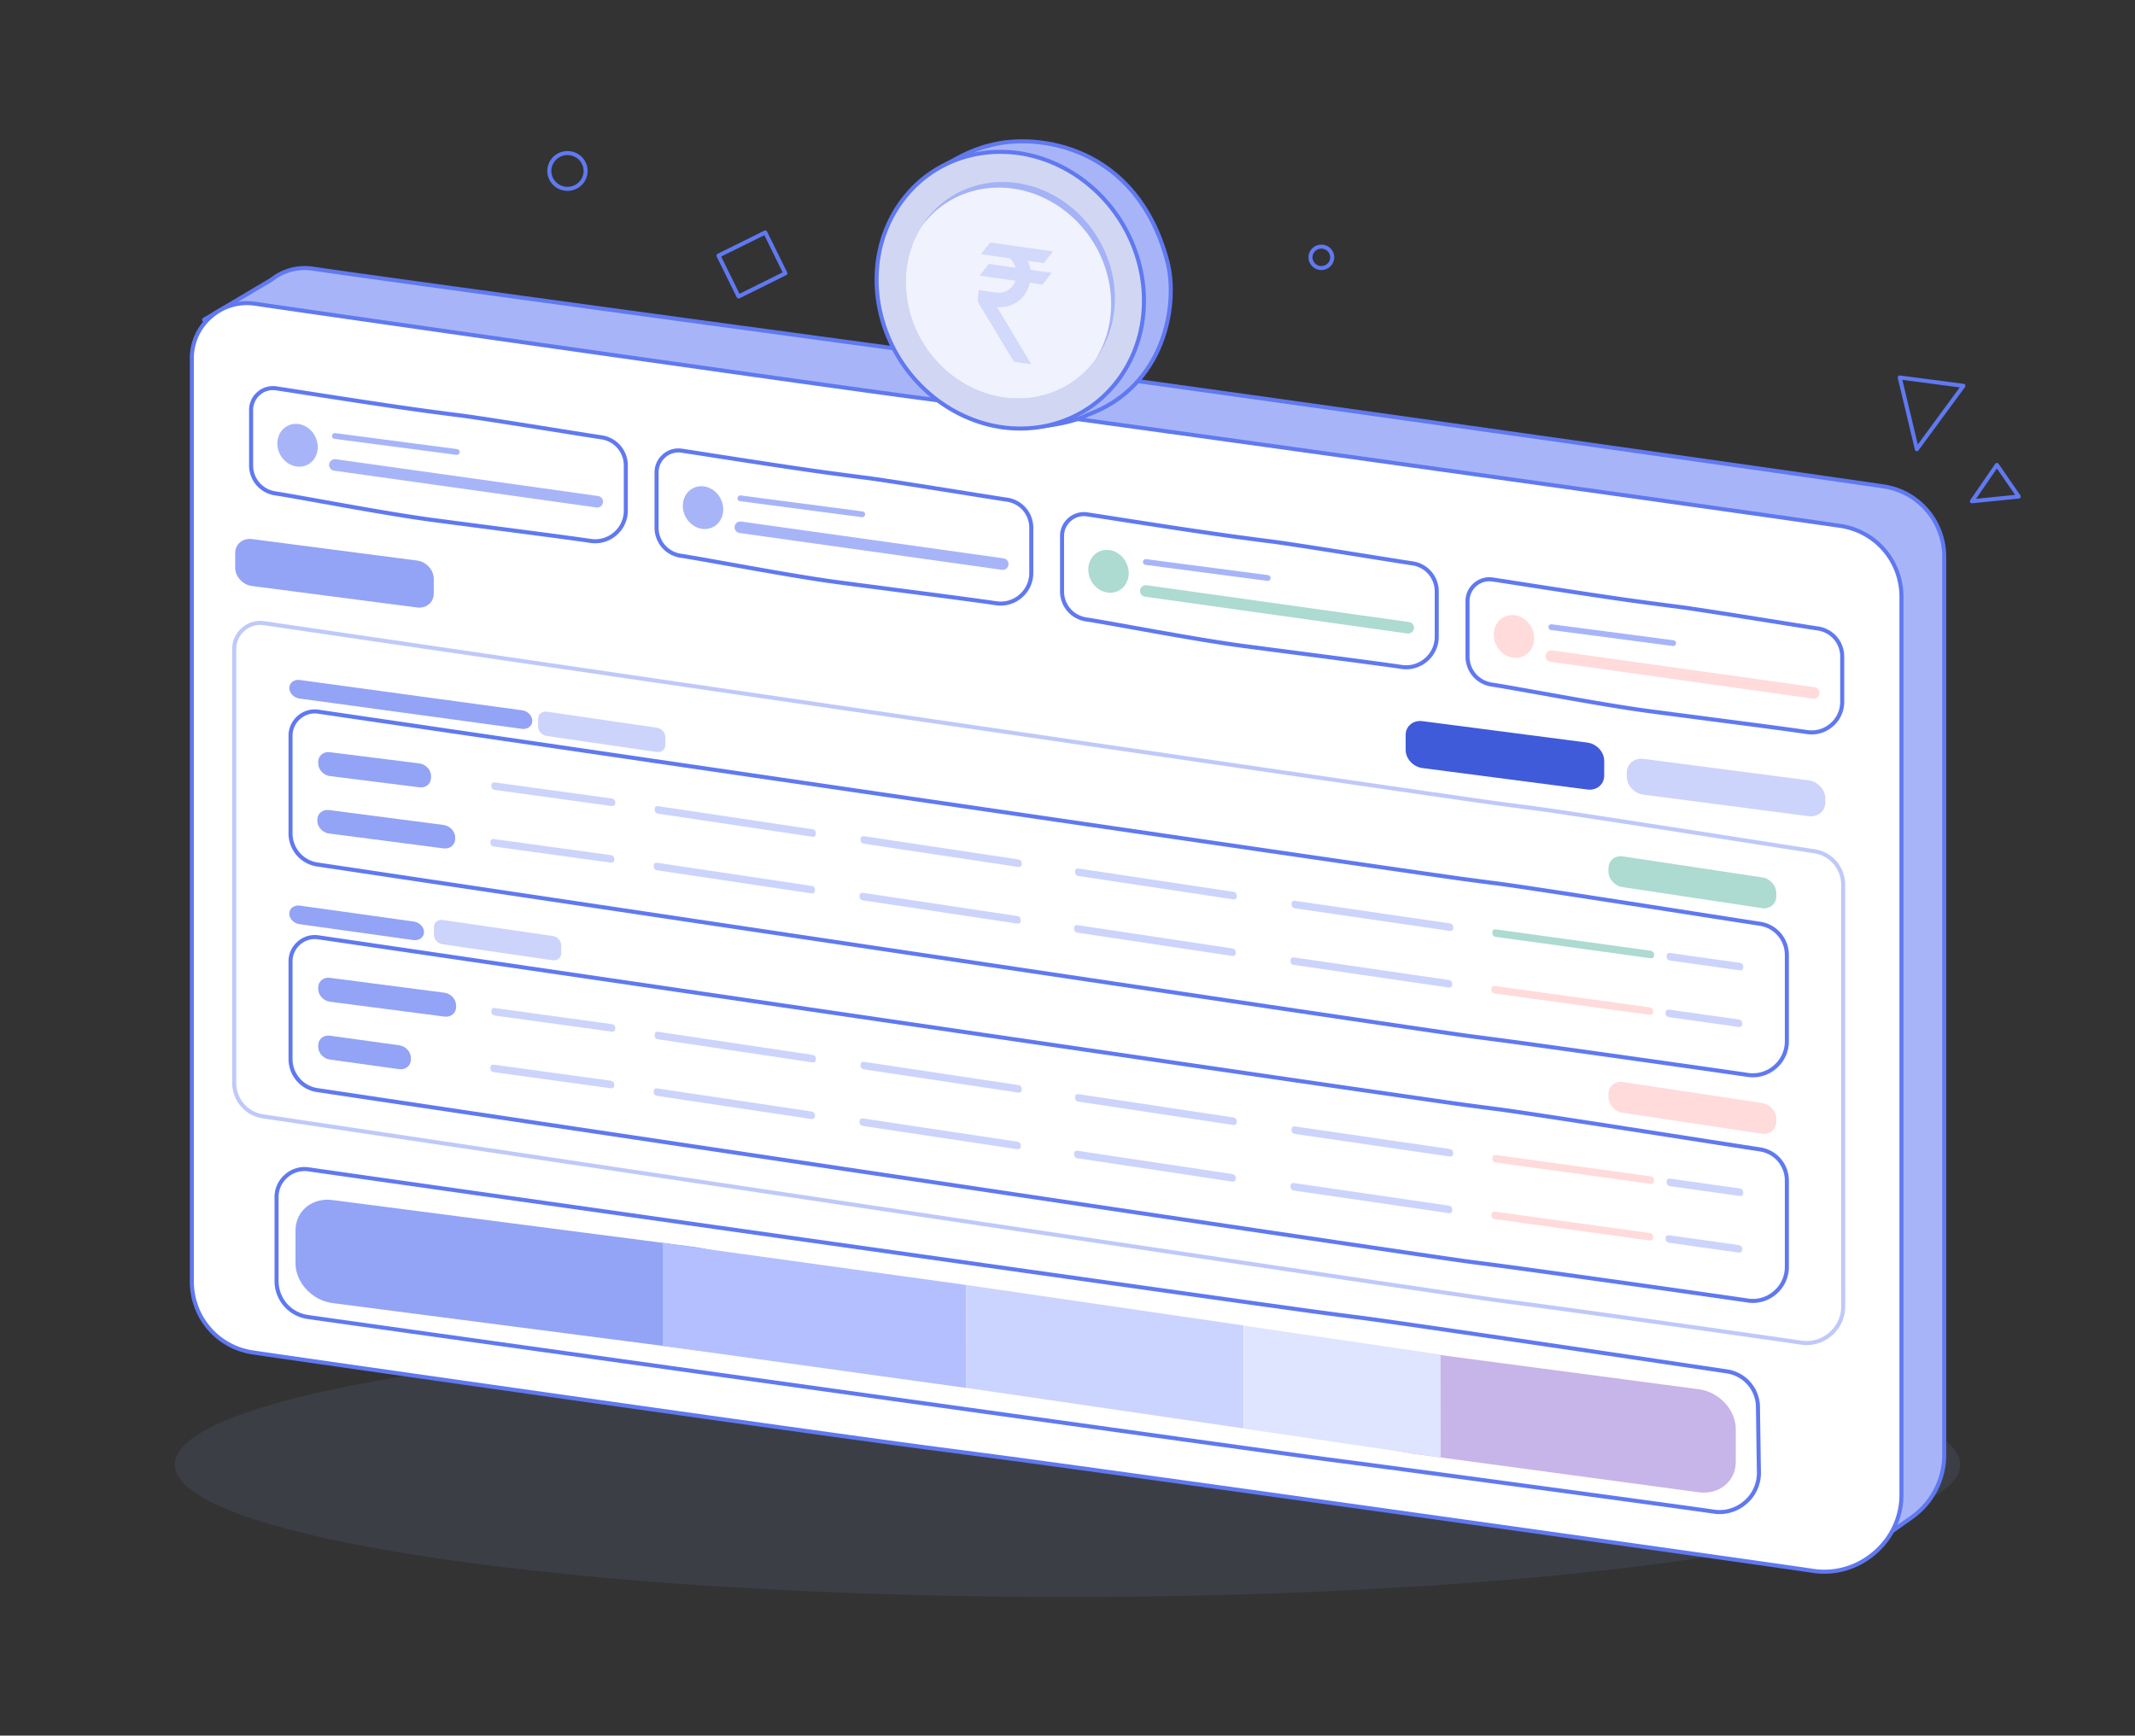 <svg xmlns="http://www.w3.org/2000/svg" width="369" height="300" fill="none"><rect width="100%" height="100%" fill="#333333" stroke="none"/><g clip-path="url(#a)"><path fill="#93A3F6" d="M184.5 276.035c85.213 0 154.291-10.242 154.291-22.876 0-12.633-69.078-22.875-154.291-22.875S30.21 240.526 30.21 253.159c0 12.634 69.077 22.876 154.29 22.876" opacity=".1"/><path fill="#A7B5F8" stroke="#6079F1" stroke-linecap="round" stroke-linejoin="round" stroke-width=".7" d="M46.941 48.332a9.2 9.2 0 0 1 7.073-1.898c9.885 1.488 96.396 13.246 116.671 15.95l2.177.292 2.182.292 2.734.364 2.203.293 2.198.292 2.157.287 1.078.144 2.146.287c19.295 2.58 128.519 18.021 138.001 19.447a12.2 12.2 0 0 1 7.377 3.997c1.863 2.103 2.998 4.858 3.091 7.88v155.506a13.22 13.22 0 0 1-4.592 10.004q-.52.453-1.078.846l-9.58 6.751-6.975-5.53c-10.53-1.498-116.076-16.436-130.934-18.406l-2.239-.297-2.589-.344-2.595-.344-2.59-.343-1.099-.149c-20.765-2.75-108.003-14.569-118.059-16.082a12.16 12.16 0 0 1-7.351-3.997c-1.852-2.103-2.987-4.853-3.08-7.869V63.646l-8.002-8.378 11.67-6.936z"/><path fill="#fff" stroke="#6079F1" stroke-linecap="round" stroke-linejoin="round" stroke-width=".7" d="M36.474 54.73a9.4 9.4 0 0 1 7.563-2.237c9.9 1.472 95.313 13.698 115.603 16.376l2.219.292 2.223.292 2.224.293 1.114.149 1.115.148 2.233.293c21.942 2.893 136.577 18.966 147.261 20.556 3.08.457 5.732 1.975 7.61 4.15 1.883 2.18 2.997 5.028 2.997 8.132v155.229c0 3.807-1.687 7.48-4.659 10.009-2.93 2.534-6.794 3.684-10.565 3.119-10.777-1.6-122.518-17.298-141.715-19.812l-2.621-.344-2.626-.344-2.626-.343-2.62-.344c-20.951-2.745-107.334-15.057-117.477-16.571a12.32 12.32 0 0 1-7.579-4.15c-1.878-2.18-2.987-5.023-2.987-8.121V61.871a9.4 9.4 0 0 1 3.313-7.141"/><mask id="b" width="384" height="225" x="-9" y="53" maskUnits="userSpaceOnUse" style="mask-type:alpha"><path fill="#D9D9D9" d="m-8.776 53.623 383.261 52.343-1.294 171.468L2.648 222.82z"/></mask><g mask="url(#b)"><path fill="#fff" stroke="#6079F1" stroke-linecap="round" stroke-linejoin="round" stroke-width=".7" d="M47.034 239.259a5.06 5.06 0 0 1 4.07-1.205c5.329.793 174.74 24.813 185.656 26.253l1.192.158 1.195.159 1.199.158.601.079.6.079 1.202.159c5.024.548 62.159 9.081 67.913 9.936a6.68 6.68 0 0 1 4.094 2.235 6.68 6.68 0 0 1 1.613 4.375l.177 58.65c0 2.05-.909 4.028-2.506 5.388-1.577 1.364-3.656 1.981-5.688 1.681-5.8-.862-54.596-7.453-64.924-8.81l-1.411-.185-1.411-.185-1.415-.185-1.411-.185c-11.278-1.476-181.384-25.281-186.845-26.093a6.65 6.65 0 0 1-4.077-2.236 6.67 6.67 0 0 1-1.607-4.371v-62.008c0-1.466.648-2.879 1.783-3.843z"/><path stroke="#A7B5F8" stroke-linecap="round" stroke-linejoin="round" stroke-width="4" d="m58.991 249.507 20.127 2.641M58.991 260.522l103.118 15.227M58.991 271.538l81.761 11.795"/><path stroke="#FFDBDB" stroke-linecap="round" stroke-linejoin="round" stroke-width="4" d="m223.041 273.315 20.128 2.641"/><path fill="#fff" stroke="#6079F1" stroke-linecap="round" stroke-linejoin="round" stroke-opacity=".4" stroke-width=".7" d="M42.048 108.775a4.45 4.45 0 0 1 3.578-1.06c4.685.697 203.685 29.901 213.282 31.167l1.048.139 1.051.14 1.053.139.529.07.528.069 1.057.14c4.416.481 44.312 6.802 49.37 7.554a5.87 5.87 0 0 1 3.599 1.965 5.86 5.86 0 0 1 1.419 3.846l.001 72.925c0 1.803-.8 3.542-2.204 4.737a6.26 6.26 0 0 1-5 1.478c-5.099-.758-37.663-5.371-46.744-6.564l-1.24-.163-1.241-.162-1.243-.163-1.241-.163c-9.915-1.297-209.37-31.187-214.172-31.901a5.84 5.84 0 0 1-3.584-1.965 5.86 5.86 0 0 1-1.413-3.843v-75.004a4.44 4.44 0 0 1 1.567-3.378z"/><path fill="#fff" stroke="#6079F1" stroke-linecap="round" stroke-linejoin="round" stroke-width=".7" d="M51.674 162.999a4.14 4.14 0 0 1 3.328-.985c4.357.648 189.423 27.807 198.348 28.984l.974.13.978.129.98.13.491.065.491.064.983.13c4.107.448 41.21 6.326 45.914 7.025a5.46 5.46 0 0 1 3.347 1.828 5.45 5.45 0 0 1 1.319 3.576v14.953a5.8 5.8 0 0 1-2.049 4.406 5.82 5.82 0 0 1-4.65 1.373c-4.743-.704-35.026-4.995-43.471-6.104l-1.154-.151-1.154-.151-1.156-.152-1.154-.151c-9.221-1.206-194.71-29.003-199.175-29.667a5.43 5.43 0 0 1-3.334-1.828 5.45 5.45 0 0 1-1.314-3.574v-16.885a4.13 4.13 0 0 1 1.458-3.142z"/><path fill="#93A3F6" d="m76.815 175.722-19.803-2.576C55.902 173 55 172.022 55 170.961v-.28c0-1.061.902-1.806 2.012-1.663l19.803 2.575c1.11.146 2.013 1.124 2.013 2.185v.28c0 1.061-.903 1.806-2.013 1.664"/><path fill="#CCD4FC" d="m105.792 178.33-20.314-2.794c-.298-.039-.541-.303-.541-.588v-.264c0-.286.243-.487.541-.448l20.314 2.794c.299.039.542.302.542.588v.264c0 .286-.243.486-.542.448M300.733 206.735l-12.137-1.713c-.299-.039-.542-.302-.542-.588v-.264c0-.286.243-.486.542-.448l12.137 1.712c.298.04.541.303.541.589v.264c0 .285-.243.486-.541.448M140.468 183.645l-26.774-4.006c-.299-.039-.542-.302-.542-.588v-.264c0-.286.243-.486.542-.448l26.774 4.006c.299.039.542.302.542.588v.264c0 .286-.243.486-.542.448M176.041 188.863l-26.764-4.03c-.298-.04-.541-.303-.541-.589v-.264c0-.285.243-.486.541-.447l26.764 4.03c.299.039.542.302.542.588v.264c0 .286-.243.486-.542.448M213.203 194.461l-26.842-4.042c-.299-.039-.542-.302-.542-.588v-.264c0-.286.243-.486.542-.448l26.842 4.042c.299.039.541.303.541.588v.264c0 .286-.242.487-.541.448M250.615 199.915l-26.849-3.916c-.299-.04-.542-.303-.542-.589v-.264c0-.285.243-.486.542-.447l26.849 3.916c.299.039.542.302.542.588v.264c0 .286-.243.486-.542.448"/><path fill="#FFDBDB" d="m285.339 204.643-26.86-3.706c-.299-.039-.542-.303-.542-.588v-.264c0-.286.243-.487.542-.448l26.86 3.706c.299.04.542.303.542.589v.264c0 .285-.243.486-.542.447"/><path fill="#93A3F6" d="m69 184.809-11.988-1.663C55.902 183 55 182.022 55 180.961v-.28c0-1.061.902-1.806 2.012-1.663L69 180.681c1.11.146 2.012 1.124 2.012 2.185v.28c0 1.061-.902 1.806-2.012 1.663"/><path fill="#CCD4FC" d="m105.621 188.116-20.314-2.794c-.299-.039-.542-.303-.542-.588v-.264c0-.286.243-.487.542-.448l20.314 2.794c.299.039.542.302.542.588v.264c0 .286-.243.486-.542.448M300.561 216.521l-12.137-1.713c-.299-.039-.541-.302-.541-.588v-.264c0-.286.242-.486.541-.448l12.137 1.713c.299.039.542.302.542.588v.264c0 .286-.243.486-.542.448M140.296 193.431l-26.773-4.006c-.299-.039-.542-.302-.542-.588v-.264c0-.286.243-.486.542-.448l26.773 4.006c.299.039.542.302.542.588v.264c0 .286-.243.486-.542.448M175.87 198.649l-26.764-4.03c-.299-.039-.542-.303-.542-.588v-.264c0-.286.243-.487.542-.448l26.764 4.03c.299.039.542.303.542.588v.264c0 .286-.243.487-.542.448M213.031 204.247l-26.842-4.042c-.299-.039-.542-.302-.542-.588v-.264c0-.286.243-.486.542-.448l26.842 4.042c.299.039.542.303.542.588v.265c0 .285-.243.486-.542.447M250.444 209.701l-26.85-3.916c-.299-.039-.542-.303-.542-.588v-.264c0-.286.243-.487.542-.448l26.85 3.916c.299.039.542.303.542.588v.264c0 .286-.243.487-.542.448"/><path fill="#FFDBDB" d="m285.168 214.43-26.86-3.707c-.299-.039-.542-.302-.542-.588v-.264c0-.286.243-.487.542-.448l26.86 3.706c.299.04.542.303.542.589v.264c0 .285-.243.486-.542.448"/><path fill="#93A3F6" d="m71.5 162.5-19.716-2.753c-.984-.122-1.784-.938-1.784-1.824s.8-1.508 1.784-1.389l19.716 2.753c.984.122 1.784.938 1.784 1.824s-.8 1.508-1.784 1.389"/><path fill="#CCD4FC" d="m95.523 165.987-19.046-2.773c-.815-.109-1.477-.838-1.477-1.63v-1.33c0-.792.662-1.347 1.477-1.241l19.046 2.773c.815.109 1.477.838 1.477 1.63v1.33c0 .792-.662 1.347-1.477 1.241"/><path fill="#FFDBDB" d="m304.557 195.978-24.115-3.64c-1.347-.18-2.442-1.389-2.442-2.701l.001-.559c0-1.312 1.095-2.233 2.442-2.056l24.115 3.64c1.347.18 2.442 1.389 2.442 2.701l-.001.559c0 1.312-1.095 2.233-2.442 2.056"/><path fill="#93A3F6" d="m72.072 105.002-28.52-3.71c-1.6-.21-2.899-1.618-2.899-3.147v-2.569c0-1.529 1.3-2.601 2.898-2.396l28.52 3.71c1.6.21 2.899 1.618 2.899 3.147v2.569c0 1.529-1.3 2.601-2.898 2.396"/><path fill="#CCD4FC" d="m312.581 141.076-28.52-3.71c-1.599-.21-2.899-1.618-2.899-3.147l.001-.651c0-1.528 1.3-2.601 2.899-2.395l28.52 3.71c1.599.21 2.898 1.618 2.898 3.146l-.001.651c0 1.528-1.299 2.601-2.898 2.396"/><path fill="#3F5BD9" d="m274.362 136.471-28.521-3.71c-1.598-.21-2.898-1.618-2.898-3.146v-2.569c0-1.529 1.3-2.602 2.898-2.396l28.521 3.71c1.598.21 2.898 1.618 2.898 3.146v2.569c0 1.529-1.3 2.602-2.898 2.396"/><path fill="#fff" stroke="#6079F1" stroke-linecap="round" stroke-linejoin="round" stroke-width=".7" d="M51.674 123.999a4.14 4.14 0 0 1 3.328-.985c4.357.648 189.423 27.807 198.348 28.984l.974.13.978.129.98.13.491.065.491.064.983.13c4.107.448 41.21 6.326 45.914 7.025a5.46 5.46 0 0 1 3.347 1.828 5.45 5.45 0 0 1 1.319 3.576v14.953a5.8 5.8 0 0 1-2.049 4.406 5.82 5.82 0 0 1-4.65 1.373c-4.743-.704-35.026-4.995-43.471-6.104l-1.154-.151-1.154-.151-1.156-.152-1.154-.151c-9.221-1.206-194.71-29.003-199.175-29.667a5.43 5.43 0 0 1-3.334-1.828 5.45 5.45 0 0 1-1.314-3.574v-16.885a4.13 4.13 0 0 1 1.458-3.142z"/><path fill="#93A3F6" d="m72.488 136.089-15.476-1.943C55.902 134 55 133.022 55 131.961v-.28c0-1.061.902-1.806 2.012-1.663l15.476 1.943c1.11.146 2.012 1.123 2.012 2.185v.279c0 1.062-.902 1.807-2.012 1.664"/><path fill="#CCD4FC" d="m105.792 139.33-20.314-2.794c-.298-.039-.541-.303-.541-.588v-.264c0-.286.243-.487.541-.448l20.314 2.794c.299.039.542.302.542.588v.264c0 .286-.243.486-.542.448M300.733 167.735l-12.137-1.713c-.299-.039-.542-.302-.542-.588v-.264c0-.286.243-.486.542-.448l12.137 1.712c.298.04.541.303.541.589v.264c0 .285-.243.486-.541.448M140.468 144.645l-26.774-4.006c-.299-.039-.542-.302-.542-.588v-.264c0-.286.243-.486.542-.448l26.774 4.006c.299.039.542.302.542.588v.264c0 .286-.243.486-.542.448M176.041 149.863l-26.764-4.03c-.298-.04-.541-.303-.541-.589v-.264c0-.285.243-.486.541-.447l26.764 4.03c.299.039.542.302.542.588v.264c0 .286-.243.486-.542.448M213.203 155.461l-26.842-4.042c-.299-.039-.542-.302-.542-.588v-.264c0-.286.243-.486.542-.448l26.842 4.042c.299.039.541.303.541.588v.264c0 .286-.242.487-.541.448M250.615 160.915l-26.849-3.916c-.299-.04-.542-.303-.542-.589v-.264c0-.285.243-.486.542-.447l26.849 3.916c.299.039.542.302.542.588v.264c0 .286-.243.486-.542.448"/><path fill="#ADDAD1" d="m285.339 165.643-26.86-3.706c-.299-.039-.542-.303-.542-.588v-.264c0-.286.243-.487.542-.448l26.86 3.706c.299.04.542.303.542.589v.264c0 .285-.243.486-.542.447"/><path fill="#93A3F6" d="m76.663 146.645-19.803-2.576c-1.11-.146-2.013-1.124-2.013-2.185v-.203c0-1.061.903-1.806 2.013-1.663l19.802 2.576c1.11.145 2.013 1.123 2.013 2.184v.203c0 1.061-.902 1.806-2.013 1.664"/><path fill="#CCD4FC" d="m105.621 149.116-20.314-2.794c-.299-.039-.542-.303-.542-.588v-.264c0-.286.243-.487.542-.448l20.314 2.794c.299.039.542.302.542.588v.264c0 .286-.243.486-.542.448M300.561 177.521l-12.137-1.713c-.299-.039-.541-.302-.541-.588v-.264c0-.286.242-.486.541-.448l12.137 1.713c.299.039.542.302.542.588v.264c0 .286-.243.486-.542.448M140.296 154.431l-26.773-4.006c-.299-.039-.542-.302-.542-.588v-.264c0-.286.243-.486.542-.448l26.773 4.006c.299.039.542.302.542.588v.264c0 .286-.243.486-.542.448M175.87 159.649l-26.764-4.03c-.299-.039-.542-.303-.542-.588v-.264c0-.286.243-.487.542-.448l26.764 4.03c.299.039.542.303.542.588v.264c0 .286-.243.487-.542.448M213.031 165.247l-26.842-4.042c-.299-.039-.542-.302-.542-.588v-.264c0-.286.243-.486.542-.448l26.842 4.042c.299.039.542.303.542.588v.265c0 .285-.243.486-.542.447M250.444 170.701l-26.85-3.916c-.299-.039-.542-.303-.542-.588v-.264c0-.286.243-.487.542-.448l26.85 3.916c.299.039.542.303.542.588v.264c0 .286-.243.487-.542.448"/><path fill="#FFDBDB" d="m285.168 175.43-26.86-3.707c-.299-.039-.542-.302-.542-.588v-.264c0-.286.243-.487.542-.448l26.86 3.706c.299.04.542.303.542.589v.264c0 .285-.243.486-.542.448"/><path fill="#93A3F6" d="m90.216 125.985-38.432-5.238c-.984-.122-1.784-.938-1.784-1.824s.8-1.508 1.784-1.389l38.432 5.238c.984.122 1.784.938 1.784 1.824s-.8 1.509-1.784 1.389"/><path fill="#CCD4FC" d="m113.523 129.987-19.046-2.773c-.815-.109-1.477-.838-1.477-1.63v-1.33c0-.792.662-1.347 1.477-1.241l19.046 2.773c.815.109 1.477.838 1.477 1.63v1.33c0 .792-.662 1.347-1.477 1.241"/><path fill="#ADDAD1" d="m304.557 156.978-24.115-3.64c-1.347-.18-2.442-1.389-2.442-2.701l.001-.559c0-1.312 1.095-2.233 2.442-2.056l24.115 3.64c1.347.18 2.442 1.389 2.442 2.701l-.001.559c0 1.312-1.095 2.233-2.442 2.056"/><path fill="#fff" stroke="#6079F1" stroke-linecap="round" stroke-linejoin="round" stroke-width=".7" d="M44.71 68.01a3.72 3.72 0 0 1 2.996-.887c3.92.583 18.602 2.94 26.633 4l.877.116.88.117.881.116.442.059.442.058.885.117c3.696.402 20.981 3.26 25.214 3.889a4.9 4.9 0 0 1 3.012 1.644 4.9 4.9 0 0 1 1.187 3.219v7.846a5.22 5.22 0 0 1-1.844 3.964 5.24 5.24 0 0 1-4.184 1.237c-4.267-.634-15.417-2.063-23.016-3.06l-1.039-.137-1.038-.136-1.04-.136-1.038-.136c-8.298-1.086-23.36-4.017-27.379-4.615a4.9 4.9 0 0 1-3-1.644 4.9 4.9 0 0 1-1.182-3.216V70.84c0-1.078.477-2.118 1.312-2.827z"/><path stroke="#A7B5F8" stroke-linecap="round" stroke-linejoin="round" d="m57.88 75.36 21.063 2.765"/><path stroke="#A7B5F8" stroke-linecap="round" stroke-linejoin="round" stroke-width="2" d="m57.88 80.366 45.346 6.361"/><path fill="#A7B5F8" d="M53.122 80.347c1.688-.837 2.297-3.028 1.361-4.893-.935-1.866-3.062-2.7-4.75-1.862-1.687.837-2.297 3.028-1.361 4.893.935 1.866 3.062 2.7 4.75 1.862"/><path fill="#fff" stroke="#6079F1" stroke-linecap="round" stroke-linejoin="round" stroke-width=".7" d="M114.79 78.784a3.73 3.73 0 0 1 2.995-.887c3.92.583 18.602 2.94 26.633 4l.877.116.88.117.882.117.442.058.442.058.884.117c3.696.403 20.982 3.26 25.215 3.89a4.9 4.9 0 0 1 3.012 1.643 4.9 4.9 0 0 1 1.187 3.219v7.846a5.22 5.22 0 0 1-1.844 3.965 5.24 5.24 0 0 1-4.185 1.236c-4.267-.634-15.417-2.062-23.016-3.06l-1.038-.136-1.038-.137-1.041-.136-1.038-.136c-8.298-1.085-23.36-4.017-27.379-4.614a4.89 4.89 0 0 1-2.999-1.645 4.9 4.9 0 0 1-1.182-3.216v-9.585c0-1.079.476-2.118 1.311-2.828z"/><path stroke="#A7B5F8" stroke-linecap="round" stroke-linejoin="round" d="m127.959 86.135 21.063 2.764"/><path stroke="#A7B5F8" stroke-linecap="round" stroke-linejoin="round" stroke-width="2" d="m127.959 91.14 45.346 6.361"/><path fill="#A7B5F8" d="M123.201 91.122c1.688-.837 2.297-3.028 1.361-4.894-.935-1.865-3.062-2.699-4.75-1.862-1.687.837-2.297 3.028-1.361 4.894.935 1.865 3.062 2.699 4.75 1.862"/><path fill="#fff" stroke="#6079F1" stroke-linecap="round" stroke-linejoin="round" stroke-width=".7" d="M184.869 89.793a3.73 3.73 0 0 1 2.995-.887c3.921.583 18.602 2.94 26.634 4l.876.116.88.117.882.117.442.058.442.058.884.117c3.696.403 20.982 3.26 25.215 3.889a4.9 4.9 0 0 1 3.012 1.644 4.9 4.9 0 0 1 1.187 3.219v7.846a5.22 5.22 0 0 1-1.844 3.964 5.24 5.24 0 0 1-4.185 1.237c-4.267-.634-15.417-2.062-23.016-3.061l-1.038-.136-1.038-.136-1.041-.136-1.038-.136c-8.298-1.086-23.36-4.017-27.378-4.614a4.88 4.88 0 0 1-3-1.645 4.9 4.9 0 0 1-1.182-3.216v-9.585c0-1.079.476-2.119 1.311-2.828z"/><path stroke="#A7B5F8" stroke-linecap="round" stroke-linejoin="round" d="m198.038 97.144 21.063 2.764"/><path stroke="#ADDAD1" stroke-linecap="round" stroke-linejoin="round" stroke-width="2" d="m198.038 102.149 45.346 6.361"/><path fill="#ADDAD1" d="M193.28 102.131c1.688-.838 2.297-3.028 1.362-4.894-.936-1.865-3.063-2.7-4.75-1.862-1.688.837-2.298 3.028-1.362 4.893.936 1.866 3.063 2.7 4.75 1.863"/><path fill="#fff" stroke="#6079F1" stroke-linecap="round" stroke-linejoin="round" stroke-width=".7" d="M254.949 101.051a3.73 3.73 0 0 1 2.995-.887c3.92.583 18.601 2.941 26.633 4l.877.117.879.116.882.117.442.058.442.058.885.117c3.696.403 20.981 3.26 25.214 3.889a4.9 4.9 0 0 1 3.012 1.645 4.9 4.9 0 0 1 1.187 3.218v7.847a5.22 5.22 0 0 1-1.844 3.964 5.24 5.24 0 0 1-4.184 1.236c-4.268-.634-15.417-2.062-23.017-3.06l-1.038-.136-1.038-.136-1.04-.136-1.039-.136c-8.297-1.086-23.36-4.017-27.378-4.615a4.9 4.9 0 0 1-3-1.644 4.9 4.9 0 0 1-1.182-3.216v-9.586c0-1.079.476-2.118 1.312-2.828z"/><path stroke="#A7B5F8" stroke-linecap="round" stroke-linejoin="round" d="m268.117 108.402 21.064 2.765"/><path stroke="#FFDBDB" stroke-linecap="round" stroke-linejoin="round" stroke-width="2" d="m268.117 113.407 45.346 6.362"/><path fill="#FFDBDB" d="M263.36 113.389c1.687-.837 2.297-3.028 1.361-4.893-.936-1.866-3.062-2.7-4.75-1.863s-2.297 3.028-1.362 4.894c.936 1.866 3.063 2.699 4.751 1.862"/><path fill="#fff" stroke="#6079F1" stroke-linecap="round" stroke-linejoin="round" stroke-width=".7" d="M49.482 203.26a4.78 4.78 0 0 1 3.843-1.138c5.033.748 165.019 23.432 175.328 24.792l1.125.149 1.129.15 1.132.15.567.074.568.075 1.135.15c4.744.517 58.701 8.576 64.134 9.383a6.3 6.3 0 0 1 3.866 2.111 6.3 6.3 0 0 1 1.524 4.131L304 254.62a6.7 6.7 0 0 1-2.367 5.089c-1.49 1.287-3.452 1.87-5.371 1.587-5.478-.814-51.559-7.039-61.313-8.32l-1.332-.175-1.333-.174-1.336-.175-1.332-.174c-10.651-1.394-171.293-23.875-176.45-24.642a6.27 6.27 0 0 1-3.85-2.111 6.3 6.3 0 0 1-1.518-4.128v-14.505a4.77 4.77 0 0 1 1.683-3.629z"/><path fill="#93A3F6" d="m120.305 233.383-62.845-8.145c-3.523-.461-6.387-3.553-6.387-6.909v-5.64c0-3.356 2.864-5.712 6.387-5.26l62.845 8.145c6.152 1.083 6.39 1.327 6.387 6.908v5.641c0 3.356-2.864 5.711-6.387 5.26"/><path fill="#C7B4E9" d="m244.162 233.587 49.451 6.548c3.523.462 6.387 3.553 6.387 6.909v5.641c0 3.356-2.864 5.711-6.387 5.26l-49.436-6.673c-6.156-1.016-6.404-1.203-6.402-6.784v-5.641c0-3.356 2.864-5.711 6.387-5.26"/><path fill="#B3BFFE" d="m114.543 232.642 52.463 7.268-.016-17.8-52.447-7.26z"/><path fill="#CBD4FF" d="m166.997 239.898 47.93 7.008-.016-17.801-47.914-6.999z"/><path fill="#DFE4FF" d="m214.962 246.933 34.041 5.016-.016-17.8-34.025-5.009z"/></g><path fill="#A7B5F8" stroke="#6079F1" stroke-width=".7" d="M171.148 25.105c-3.637.857-6.335 2.596-9.038 4.135 1.408 15.098 5.004 44.3 11.628 44.648s12.516-1.16 14.213-2.175c13.408-4.879 15.751-19.161 13.795-26.57-5.298-20.038-22.514-22.218-30.598-20.038Z"/><path fill="#D1D7F2" stroke="#6079F1" stroke-width=".7" d="M187.074 71.21a21 21 0 0 1-4.855 2.058c-.836.246-1.702.426-2.564.554-2.92.441-5.969.308-8.961-.467-3.065-.785-6.083-2.221-8.848-4.32-10.638-8.11-13.537-23.142-6.485-33.561 1.842-2.709 4.158-4.848 6.79-6.367 2.553-1.493 5.401-2.406 8.347-2.729a20 20 0 0 1 2.652-.123 21.8 21.8 0 0 1 5.391.708c3.064.785 6.082 2.221 8.847 4.32 10.628 8.11 13.527 23.142 6.47 33.561-1.842 2.709-4.158 4.848-6.789 6.367z"/><path fill="#A4B2F7" d="M189.674 61.648c-.114.16-.217.323-.33.467-5.629 7.731-16.576 9.019-24.722 2.801-8.152-6.218-10.489-17.632-5.376-25.764.103-.164.206-.323.32-.482 5.525-8.147 16.741-9.62 25.052-3.268s10.581 18.1 5.056 26.251z"/><path fill="#F0F2FD" d="M189.344 62.13c-5.629 7.732-16.576 9.02-24.722 2.801-8.152-6.217-10.489-17.632-5.376-25.763 5.628-7.732 16.576-9.02 24.722-2.801 8.146 6.217 10.488 17.632 5.376 25.763"/><path fill="#D2D9FB" d="m177.627 45.086 2.776.4 1.594-2.022-10.865-1.549-1.594 2.021 5.004.708h-.015a3.84 3.84 0 0 1 1.016 1.642l-4.638-.667-1.594 2.021 6.211.883c-.485 1.39-1.836 2.257-3.374 2.047l-2.997-.426-.186 1.975 6.284 10.414 2.987.42-5.912-9.864c2.734.236 5.086-1.56 5.68-4.217l2.177.313 1.594-2.022-3.689-.523a6.2 6.2 0 0 0-.449-1.56h-.005z"/><path stroke="#6079F1" stroke-linecap="round" stroke-linejoin="round" stroke-width=".7" d="M98.076 32.643c1.733 0 3.137-1.385 3.137-3.094s-1.404-3.093-3.137-3.093c-1.732 0-3.136 1.385-3.136 3.093 0 1.709 1.404 3.094 3.136 3.094M228.375 46.333c1.039 0 1.881-.83 1.881-1.855s-.842-1.855-1.881-1.855c-1.038 0-1.88.83-1.88 1.855s.842 1.855 1.88 1.855M328.338 65.249l2.957 12.393 8.044-10.949zM345.131 80.362l-4.318 6.284 8.088-.82zM135.74 47.237l-8.087 4.014-3.476-7.063 8.087-4.006 3.476 7.063z"/></g><defs><clipPath id="a"><path fill="#fff" d="M.817 0h367.367v300H.817z"/></clipPath></defs></svg>